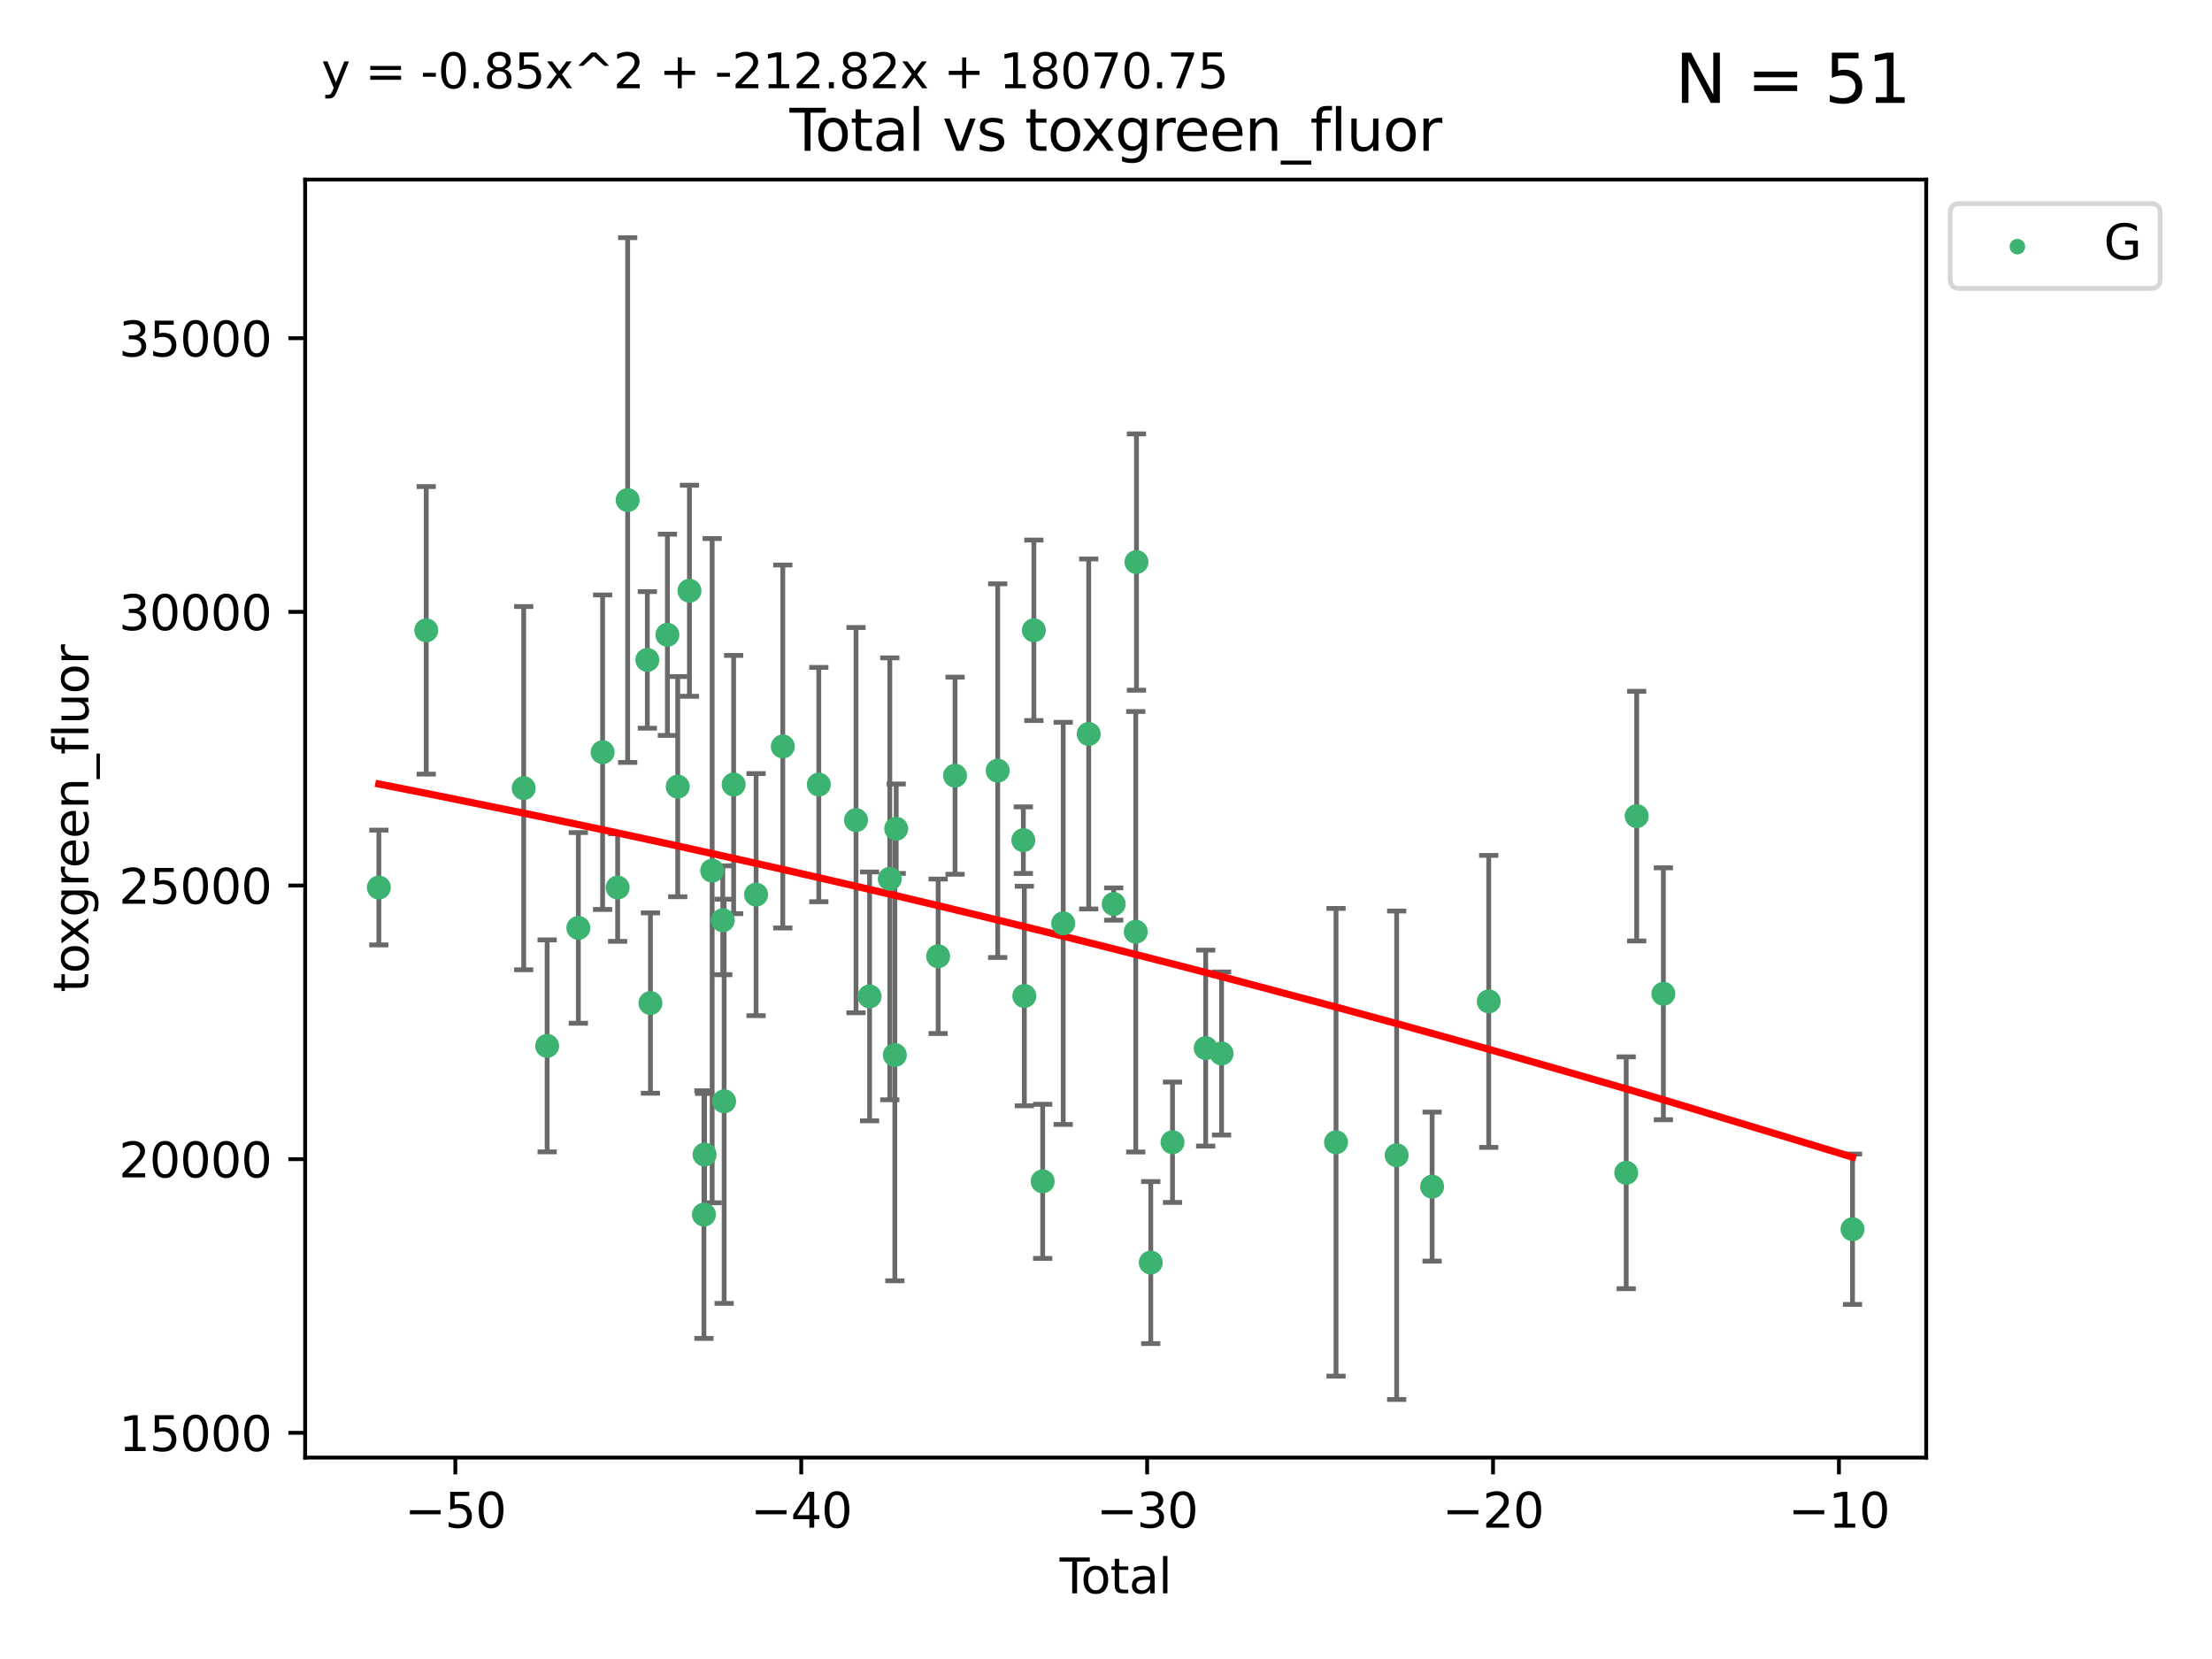 <?xml version="1.0" encoding="utf-8" standalone="no"?>
<!DOCTYPE svg PUBLIC "-//W3C//DTD SVG 1.1//EN"
  "http://www.w3.org/Graphics/SVG/1.1/DTD/svg11.dtd">
<svg xmlns:xlink="http://www.w3.org/1999/xlink" width="460.8pt" height="345.6pt" viewBox="0 0 460.8 345.6" xmlns="http://www.w3.org/2000/svg" version="1.1">
 <defs>
  <style type="text/css">*{stroke-linejoin: round; stroke-linecap: butt}</style>
 </defs>
 <g id="figure_1">
  <g id="patch_1">
   <path d="M 0 345.6 
L 460.8 345.6 
L 460.8 0 
L 0 0 
z
" style="fill: #ffffff"/>
  </g>
  <g id="axes_1">
   <g id="patch_2">
    <path d="M 63.571 303.64 
L 401.26 303.64 
L 401.26 37.411 
L 63.571 37.411 
z
" style="fill: #ffffff"/>
   </g>
   <g id="PathCollection_1">
    <defs>
     <path id="m0f38a785d7" d="M 0 1.118 
C 0.297 1.118 0.581 1 0.791 0.791 
C 1 0.581 1.118 0.297 1.118 0 
C 1.118 -0.297 1 -0.581 0.791 -0.791 
C 0.581 -1 0.297 -1.118 0 -1.118 
C -0.297 -1.118 -0.581 -1 -0.791 -0.791 
C -1 -0.581 -1.118 -0.297 -1.118 0 
C -1.118 0.297 -1 0.581 -0.791 0.791 
C -0.581 1 -0.297 1.118 0 1.118 
z
" style="stroke: #3cb371"/>
    </defs>
    <g clip-path="url(#p1f21dc865d)">
     <use xlink:href="#m0f38a785d7" x="78.921" y="184.891" style="fill: #3cb371; stroke: #3cb371"/>
     <use xlink:href="#m0f38a785d7" x="88.792" y="131.311" style="fill: #3cb371; stroke: #3cb371"/>
     <use xlink:href="#m0f38a785d7" x="109.096" y="164.185" style="fill: #3cb371; stroke: #3cb371"/>
     <use xlink:href="#m0f38a785d7" x="113.98" y="217.876" style="fill: #3cb371; stroke: #3cb371"/>
     <use xlink:href="#m0f38a785d7" x="120.479" y="193.302" style="fill: #3cb371; stroke: #3cb371"/>
     <use xlink:href="#m0f38a785d7" x="125.533" y="156.702" style="fill: #3cb371; stroke: #3cb371"/>
     <use xlink:href="#m0f38a785d7" x="128.664" y="184.893" style="fill: #3cb371; stroke: #3cb371"/>
     <use xlink:href="#m0f38a785d7" x="130.755" y="104.172" style="fill: #3cb371; stroke: #3cb371"/>
     <use xlink:href="#m0f38a785d7" x="134.852" y="137.469" style="fill: #3cb371; stroke: #3cb371"/>
     <use xlink:href="#m0f38a785d7" x="135.497" y="208.956" style="fill: #3cb371; stroke: #3cb371"/>
     <use xlink:href="#m0f38a785d7" x="139.033" y="132.24" style="fill: #3cb371; stroke: #3cb371"/>
     <use xlink:href="#m0f38a785d7" x="141.185" y="163.873" style="fill: #3cb371; stroke: #3cb371"/>
     <use xlink:href="#m0f38a785d7" x="143.623" y="123.063" style="fill: #3cb371; stroke: #3cb371"/>
     <use xlink:href="#m0f38a785d7" x="146.642" y="253.019" style="fill: #3cb371; stroke: #3cb371"/>
     <use xlink:href="#m0f38a785d7" x="146.775" y="240.522" style="fill: #3cb371; stroke: #3cb371"/>
     <use xlink:href="#m0f38a785d7" x="148.358" y="181.376" style="fill: #3cb371; stroke: #3cb371"/>
     <use xlink:href="#m0f38a785d7" x="150.568" y="191.705" style="fill: #3cb371; stroke: #3cb371"/>
     <use xlink:href="#m0f38a785d7" x="150.85" y="229.421" style="fill: #3cb371; stroke: #3cb371"/>
     <use xlink:href="#m0f38a785d7" x="152.831" y="163.43" style="fill: #3cb371; stroke: #3cb371"/>
     <use xlink:href="#m0f38a785d7" x="157.504" y="186.366" style="fill: #3cb371; stroke: #3cb371"/>
     <use xlink:href="#m0f38a785d7" x="163.072" y="155.508" style="fill: #3cb371; stroke: #3cb371"/>
     <use xlink:href="#m0f38a785d7" x="170.572" y="163.442" style="fill: #3cb371; stroke: #3cb371"/>
     <use xlink:href="#m0f38a785d7" x="178.327" y="170.85" style="fill: #3cb371; stroke: #3cb371"/>
     <use xlink:href="#m0f38a785d7" x="181.15" y="207.57" style="fill: #3cb371; stroke: #3cb371"/>
     <use xlink:href="#m0f38a785d7" x="185.362" y="183.07" style="fill: #3cb371; stroke: #3cb371"/>
     <use xlink:href="#m0f38a785d7" x="186.412" y="219.779" style="fill: #3cb371; stroke: #3cb371"/>
     <use xlink:href="#m0f38a785d7" x="186.695" y="172.638" style="fill: #3cb371; stroke: #3cb371"/>
     <use xlink:href="#m0f38a785d7" x="195.43" y="199.21" style="fill: #3cb371; stroke: #3cb371"/>
     <use xlink:href="#m0f38a785d7" x="198.955" y="161.592" style="fill: #3cb371; stroke: #3cb371"/>
     <use xlink:href="#m0f38a785d7" x="207.84" y="160.543" style="fill: #3cb371; stroke: #3cb371"/>
     <use xlink:href="#m0f38a785d7" x="213.179" y="175.023" style="fill: #3cb371; stroke: #3cb371"/>
     <use xlink:href="#m0f38a785d7" x="213.387" y="207.486" style="fill: #3cb371; stroke: #3cb371"/>
     <use xlink:href="#m0f38a785d7" x="215.374" y="131.299" style="fill: #3cb371; stroke: #3cb371"/>
     <use xlink:href="#m0f38a785d7" x="217.208" y="246.092" style="fill: #3cb371; stroke: #3cb371"/>
     <use xlink:href="#m0f38a785d7" x="221.485" y="192.354" style="fill: #3cb371; stroke: #3cb371"/>
     <use xlink:href="#m0f38a785d7" x="226.798" y="152.899" style="fill: #3cb371; stroke: #3cb371"/>
     <use xlink:href="#m0f38a785d7" x="232.007" y="188.327" style="fill: #3cb371; stroke: #3cb371"/>
     <use xlink:href="#m0f38a785d7" x="236.597" y="194.101" style="fill: #3cb371; stroke: #3cb371"/>
     <use xlink:href="#m0f38a785d7" x="236.748" y="117.085" style="fill: #3cb371; stroke: #3cb371"/>
     <use xlink:href="#m0f38a785d7" x="239.724" y="263.017" style="fill: #3cb371; stroke: #3cb371"/>
     <use xlink:href="#m0f38a785d7" x="244.258" y="237.951" style="fill: #3cb371; stroke: #3cb371"/>
     <use xlink:href="#m0f38a785d7" x="251.167" y="218.342" style="fill: #3cb371; stroke: #3cb371"/>
     <use xlink:href="#m0f38a785d7" x="254.476" y="219.463" style="fill: #3cb371; stroke: #3cb371"/>
     <use xlink:href="#m0f38a785d7" x="278.321" y="237.957" style="fill: #3cb371; stroke: #3cb371"/>
     <use xlink:href="#m0f38a785d7" x="290.95" y="240.658" style="fill: #3cb371; stroke: #3cb371"/>
     <use xlink:href="#m0f38a785d7" x="298.336" y="247.196" style="fill: #3cb371; stroke: #3cb371"/>
     <use xlink:href="#m0f38a785d7" x="310.132" y="208.607" style="fill: #3cb371; stroke: #3cb371"/>
     <use xlink:href="#m0f38a785d7" x="338.77" y="244.314" style="fill: #3cb371; stroke: #3cb371"/>
     <use xlink:href="#m0f38a785d7" x="340.952" y="170.014" style="fill: #3cb371; stroke: #3cb371"/>
     <use xlink:href="#m0f38a785d7" x="346.513" y="207.023" style="fill: #3cb371; stroke: #3cb371"/>
     <use xlink:href="#m0f38a785d7" x="385.911" y="256.066" style="fill: #3cb371; stroke: #3cb371"/>
    </g>
   </g>
   <g id="matplotlib.axis_1">
    <g id="xtick_1">
     <g id="line2d_1">
      <defs>
       <path id="mc668f656b8" d="M 0 0 
L 0 3.5 
" style="stroke: #000000; stroke-width: 0.8"/>
      </defs>
      <g>
       <use xlink:href="#mc668f656b8" x="94.856" y="303.64" style="stroke: #000000; stroke-width: 0.8"/>
      </g>
     </g>
     <g id="text_1">
      <!-- −50 -->
      <g transform="translate(84.304 318.238)scale(0.1 -0.1)">
       <defs>
        <path id="DejaVuSans-2212" d="M 678 2272 
L 4684 2272 
L 4684 1741 
L 678 1741 
L 678 2272 
z
" transform="scale(0.016)"/>
        <path id="DejaVuSans-35" d="M 691 4666 
L 3169 4666 
L 3169 4134 
L 1269 4134 
L 1269 2991 
Q 1406 3038 1543 3061 
Q 1681 3084 1819 3084 
Q 2600 3084 3056 2656 
Q 3513 2228 3513 1497 
Q 3513 744 3044 326 
Q 2575 -91 1722 -91 
Q 1428 -91 1123 -41 
Q 819 9 494 109 
L 494 744 
Q 775 591 1075 516 
Q 1375 441 1709 441 
Q 2250 441 2565 725 
Q 2881 1009 2881 1497 
Q 2881 1984 2565 2268 
Q 2250 2553 1709 2553 
Q 1456 2553 1204 2497 
Q 953 2441 691 2322 
L 691 4666 
z
" transform="scale(0.016)"/>
        <path id="DejaVuSans-30" d="M 2034 4250 
Q 1547 4250 1301 3770 
Q 1056 3291 1056 2328 
Q 1056 1369 1301 889 
Q 1547 409 2034 409 
Q 2525 409 2770 889 
Q 3016 1369 3016 2328 
Q 3016 3291 2770 3770 
Q 2525 4250 2034 4250 
z
M 2034 4750 
Q 2819 4750 3233 4129 
Q 3647 3509 3647 2328 
Q 3647 1150 3233 529 
Q 2819 -91 2034 -91 
Q 1250 -91 836 529 
Q 422 1150 422 2328 
Q 422 3509 836 4129 
Q 1250 4750 2034 4750 
z
" transform="scale(0.016)"/>
       </defs>
       <use xlink:href="#DejaVuSans-2212"/>
       <use xlink:href="#DejaVuSans-35" x="83.789"/>
       <use xlink:href="#DejaVuSans-30" x="147.412"/>
      </g>
     </g>
    </g>
    <g id="xtick_2">
     <g id="line2d_2">
      <g>
       <use xlink:href="#mc668f656b8" x="166.914" y="303.64" style="stroke: #000000; stroke-width: 0.8"/>
      </g>
     </g>
     <g id="text_2">
      <!-- −40 -->
      <g transform="translate(156.361 318.238)scale(0.1 -0.1)">
       <defs>
        <path id="DejaVuSans-34" d="M 2419 4116 
L 825 1625 
L 2419 1625 
L 2419 4116 
z
M 2253 4666 
L 3047 4666 
L 3047 1625 
L 3713 1625 
L 3713 1100 
L 3047 1100 
L 3047 0 
L 2419 0 
L 2419 1100 
L 313 1100 
L 313 1709 
L 2253 4666 
z
" transform="scale(0.016)"/>
       </defs>
       <use xlink:href="#DejaVuSans-2212"/>
       <use xlink:href="#DejaVuSans-34" x="83.789"/>
       <use xlink:href="#DejaVuSans-30" x="147.412"/>
      </g>
     </g>
    </g>
    <g id="xtick_3">
     <g id="line2d_3">
      <g>
       <use xlink:href="#mc668f656b8" x="238.971" y="303.64" style="stroke: #000000; stroke-width: 0.8"/>
      </g>
     </g>
     <g id="text_3">
      <!-- −30 -->
      <g transform="translate(228.419 318.238)scale(0.1 -0.1)">
       <defs>
        <path id="DejaVuSans-33" d="M 2597 2516 
Q 3050 2419 3304 2112 
Q 3559 1806 3559 1356 
Q 3559 666 3084 287 
Q 2609 -91 1734 -91 
Q 1441 -91 1130 -33 
Q 819 25 488 141 
L 488 750 
Q 750 597 1062 519 
Q 1375 441 1716 441 
Q 2309 441 2620 675 
Q 2931 909 2931 1356 
Q 2931 1769 2642 2001 
Q 2353 2234 1838 2234 
L 1294 2234 
L 1294 2753 
L 1863 2753 
Q 2328 2753 2575 2939 
Q 2822 3125 2822 3475 
Q 2822 3834 2567 4026 
Q 2313 4219 1838 4219 
Q 1578 4219 1281 4162 
Q 984 4106 628 3988 
L 628 4550 
Q 988 4650 1302 4700 
Q 1616 4750 1894 4750 
Q 2613 4750 3031 4423 
Q 3450 4097 3450 3541 
Q 3450 3153 3228 2886 
Q 3006 2619 2597 2516 
z
" transform="scale(0.016)"/>
       </defs>
       <use xlink:href="#DejaVuSans-2212"/>
       <use xlink:href="#DejaVuSans-33" x="83.789"/>
       <use xlink:href="#DejaVuSans-30" x="147.412"/>
      </g>
     </g>
    </g>
    <g id="xtick_4">
     <g id="line2d_4">
      <g>
       <use xlink:href="#mc668f656b8" x="311.029" y="303.64" style="stroke: #000000; stroke-width: 0.8"/>
      </g>
     </g>
     <g id="text_4">
      <!-- −20 -->
      <g transform="translate(300.476 318.238)scale(0.1 -0.1)">
       <defs>
        <path id="DejaVuSans-32" d="M 1228 531 
L 3431 531 
L 3431 0 
L 469 0 
L 469 531 
Q 828 903 1448 1529 
Q 2069 2156 2228 2338 
Q 2531 2678 2651 2914 
Q 2772 3150 2772 3378 
Q 2772 3750 2511 3984 
Q 2250 4219 1831 4219 
Q 1534 4219 1204 4116 
Q 875 4013 500 3803 
L 500 4441 
Q 881 4594 1212 4672 
Q 1544 4750 1819 4750 
Q 2544 4750 2975 4387 
Q 3406 4025 3406 3419 
Q 3406 3131 3298 2873 
Q 3191 2616 2906 2266 
Q 2828 2175 2409 1742 
Q 1991 1309 1228 531 
z
" transform="scale(0.016)"/>
       </defs>
       <use xlink:href="#DejaVuSans-2212"/>
       <use xlink:href="#DejaVuSans-32" x="83.789"/>
       <use xlink:href="#DejaVuSans-30" x="147.412"/>
      </g>
     </g>
    </g>
    <g id="xtick_5">
     <g id="line2d_5">
      <g>
       <use xlink:href="#mc668f656b8" x="383.086" y="303.64" style="stroke: #000000; stroke-width: 0.8"/>
      </g>
     </g>
     <g id="text_5">
      <!-- −10 -->
      <g transform="translate(372.534 318.238)scale(0.1 -0.1)">
       <defs>
        <path id="DejaVuSans-31" d="M 794 531 
L 1825 531 
L 1825 4091 
L 703 3866 
L 703 4441 
L 1819 4666 
L 2450 4666 
L 2450 531 
L 3481 531 
L 3481 0 
L 794 0 
L 794 531 
z
" transform="scale(0.016)"/>
       </defs>
       <use xlink:href="#DejaVuSans-2212"/>
       <use xlink:href="#DejaVuSans-31" x="83.789"/>
       <use xlink:href="#DejaVuSans-30" x="147.412"/>
      </g>
     </g>
    </g>
    <g id="text_6">
     <!-- Total -->
     <g transform="translate(220.739 331.917)scale(0.1 -0.1)">
      <defs>
       <path id="DejaVuSans-54" d="M -19 4666 
L 3928 4666 
L 3928 4134 
L 2272 4134 
L 2272 0 
L 1638 0 
L 1638 4134 
L -19 4134 
L -19 4666 
z
" transform="scale(0.016)"/>
       <path id="DejaVuSans-6f" d="M 1959 3097 
Q 1497 3097 1228 2736 
Q 959 2375 959 1747 
Q 959 1119 1226 758 
Q 1494 397 1959 397 
Q 2419 397 2687 759 
Q 2956 1122 2956 1747 
Q 2956 2369 2687 2733 
Q 2419 3097 1959 3097 
z
M 1959 3584 
Q 2709 3584 3137 3096 
Q 3566 2609 3566 1747 
Q 3566 888 3137 398 
Q 2709 -91 1959 -91 
Q 1206 -91 779 398 
Q 353 888 353 1747 
Q 353 2609 779 3096 
Q 1206 3584 1959 3584 
z
" transform="scale(0.016)"/>
       <path id="DejaVuSans-74" d="M 1172 4494 
L 1172 3500 
L 2356 3500 
L 2356 3053 
L 1172 3053 
L 1172 1153 
Q 1172 725 1289 603 
Q 1406 481 1766 481 
L 2356 481 
L 2356 0 
L 1766 0 
Q 1100 0 847 248 
Q 594 497 594 1153 
L 594 3053 
L 172 3053 
L 172 3500 
L 594 3500 
L 594 4494 
L 1172 4494 
z
" transform="scale(0.016)"/>
       <path id="DejaVuSans-61" d="M 2194 1759 
Q 1497 1759 1228 1600 
Q 959 1441 959 1056 
Q 959 750 1161 570 
Q 1363 391 1709 391 
Q 2188 391 2477 730 
Q 2766 1069 2766 1631 
L 2766 1759 
L 2194 1759 
z
M 3341 1997 
L 3341 0 
L 2766 0 
L 2766 531 
Q 2569 213 2275 61 
Q 1981 -91 1556 -91 
Q 1019 -91 701 211 
Q 384 513 384 1019 
Q 384 1609 779 1909 
Q 1175 2209 1959 2209 
L 2766 2209 
L 2766 2266 
Q 2766 2663 2505 2880 
Q 2244 3097 1772 3097 
Q 1472 3097 1187 3025 
Q 903 2953 641 2809 
L 641 3341 
Q 956 3463 1253 3523 
Q 1550 3584 1831 3584 
Q 2591 3584 2966 3190 
Q 3341 2797 3341 1997 
z
" transform="scale(0.016)"/>
       <path id="DejaVuSans-6c" d="M 603 4863 
L 1178 4863 
L 1178 0 
L 603 0 
L 603 4863 
z
" transform="scale(0.016)"/>
      </defs>
      <use xlink:href="#DejaVuSans-54"/>
      <use xlink:href="#DejaVuSans-6f" x="44.084"/>
      <use xlink:href="#DejaVuSans-74" x="105.266"/>
      <use xlink:href="#DejaVuSans-61" x="144.475"/>
      <use xlink:href="#DejaVuSans-6c" x="205.754"/>
     </g>
    </g>
   </g>
   <g id="matplotlib.axis_2">
    <g id="ytick_1">
     <g id="line2d_6">
      <defs>
       <path id="m7b01fc4211" d="M 0 0 
L -3.5 0 
" style="stroke: #000000; stroke-width: 0.8"/>
      </defs>
      <g>
       <use xlink:href="#m7b01fc4211" x="63.571" y="298.481" style="stroke: #000000; stroke-width: 0.8"/>
      </g>
     </g>
     <g id="text_7">
      <!-- 15000 -->
      <g transform="translate(24.759 302.28)scale(0.1 -0.1)">
       <use xlink:href="#DejaVuSans-31"/>
       <use xlink:href="#DejaVuSans-35" x="63.623"/>
       <use xlink:href="#DejaVuSans-30" x="127.246"/>
       <use xlink:href="#DejaVuSans-30" x="190.869"/>
       <use xlink:href="#DejaVuSans-30" x="254.492"/>
      </g>
     </g>
    </g>
    <g id="ytick_2">
     <g id="line2d_7">
      <g>
       <use xlink:href="#m7b01fc4211" x="63.571" y="241.475" style="stroke: #000000; stroke-width: 0.8"/>
      </g>
     </g>
     <g id="text_8">
      <!-- 20000 -->
      <g transform="translate(24.759 245.274)scale(0.1 -0.1)">
       <use xlink:href="#DejaVuSans-32"/>
       <use xlink:href="#DejaVuSans-30" x="63.623"/>
       <use xlink:href="#DejaVuSans-30" x="127.246"/>
       <use xlink:href="#DejaVuSans-30" x="190.869"/>
       <use xlink:href="#DejaVuSans-30" x="254.492"/>
      </g>
     </g>
    </g>
    <g id="ytick_3">
     <g id="line2d_8">
      <g>
       <use xlink:href="#m7b01fc4211" x="63.571" y="184.469" style="stroke: #000000; stroke-width: 0.8"/>
      </g>
     </g>
     <g id="text_9">
      <!-- 25000 -->
      <g transform="translate(24.759 188.268)scale(0.1 -0.1)">
       <use xlink:href="#DejaVuSans-32"/>
       <use xlink:href="#DejaVuSans-35" x="63.623"/>
       <use xlink:href="#DejaVuSans-30" x="127.246"/>
       <use xlink:href="#DejaVuSans-30" x="190.869"/>
       <use xlink:href="#DejaVuSans-30" x="254.492"/>
      </g>
     </g>
    </g>
    <g id="ytick_4">
     <g id="line2d_9">
      <g>
       <use xlink:href="#m7b01fc4211" x="63.571" y="127.463" style="stroke: #000000; stroke-width: 0.8"/>
      </g>
     </g>
     <g id="text_10">
      <!-- 30000 -->
      <g transform="translate(24.759 131.263)scale(0.1 -0.1)">
       <use xlink:href="#DejaVuSans-33"/>
       <use xlink:href="#DejaVuSans-30" x="63.623"/>
       <use xlink:href="#DejaVuSans-30" x="127.246"/>
       <use xlink:href="#DejaVuSans-30" x="190.869"/>
       <use xlink:href="#DejaVuSans-30" x="254.492"/>
      </g>
     </g>
    </g>
    <g id="ytick_5">
     <g id="line2d_10">
      <g>
       <use xlink:href="#m7b01fc4211" x="63.571" y="70.458" style="stroke: #000000; stroke-width: 0.8"/>
      </g>
     </g>
     <g id="text_11">
      <!-- 35000 -->
      <g transform="translate(24.759 74.257)scale(0.1 -0.1)">
       <use xlink:href="#DejaVuSans-33"/>
       <use xlink:href="#DejaVuSans-35" x="63.623"/>
       <use xlink:href="#DejaVuSans-30" x="127.246"/>
       <use xlink:href="#DejaVuSans-30" x="190.869"/>
       <use xlink:href="#DejaVuSans-30" x="254.492"/>
      </g>
     </g>
    </g>
    <g id="text_12">
     <!-- toxgreen_fluor -->
     <g transform="translate(18.401 206.72)rotate(-90)scale(0.1 -0.1)">
      <defs>
       <path id="DejaVuSans-78" d="M 3513 3500 
L 2247 1797 
L 3578 0 
L 2900 0 
L 1881 1375 
L 863 0 
L 184 0 
L 1544 1831 
L 300 3500 
L 978 3500 
L 1906 2253 
L 2834 3500 
L 3513 3500 
z
" transform="scale(0.016)"/>
       <path id="DejaVuSans-67" d="M 2906 1791 
Q 2906 2416 2648 2759 
Q 2391 3103 1925 3103 
Q 1463 3103 1205 2759 
Q 947 2416 947 1791 
Q 947 1169 1205 825 
Q 1463 481 1925 481 
Q 2391 481 2648 825 
Q 2906 1169 2906 1791 
z
M 3481 434 
Q 3481 -459 3084 -895 
Q 2688 -1331 1869 -1331 
Q 1566 -1331 1297 -1286 
Q 1028 -1241 775 -1147 
L 775 -588 
Q 1028 -725 1275 -790 
Q 1522 -856 1778 -856 
Q 2344 -856 2625 -561 
Q 2906 -266 2906 331 
L 2906 616 
Q 2728 306 2450 153 
Q 2172 0 1784 0 
Q 1141 0 747 490 
Q 353 981 353 1791 
Q 353 2603 747 3093 
Q 1141 3584 1784 3584 
Q 2172 3584 2450 3431 
Q 2728 3278 2906 2969 
L 2906 3500 
L 3481 3500 
L 3481 434 
z
" transform="scale(0.016)"/>
       <path id="DejaVuSans-72" d="M 2631 2963 
Q 2534 3019 2420 3045 
Q 2306 3072 2169 3072 
Q 1681 3072 1420 2755 
Q 1159 2438 1159 1844 
L 1159 0 
L 581 0 
L 581 3500 
L 1159 3500 
L 1159 2956 
Q 1341 3275 1631 3429 
Q 1922 3584 2338 3584 
Q 2397 3584 2469 3576 
Q 2541 3569 2628 3553 
L 2631 2963 
z
" transform="scale(0.016)"/>
       <path id="DejaVuSans-65" d="M 3597 1894 
L 3597 1613 
L 953 1613 
Q 991 1019 1311 708 
Q 1631 397 2203 397 
Q 2534 397 2845 478 
Q 3156 559 3463 722 
L 3463 178 
Q 3153 47 2828 -22 
Q 2503 -91 2169 -91 
Q 1331 -91 842 396 
Q 353 884 353 1716 
Q 353 2575 817 3079 
Q 1281 3584 2069 3584 
Q 2775 3584 3186 3129 
Q 3597 2675 3597 1894 
z
M 3022 2063 
Q 3016 2534 2758 2815 
Q 2500 3097 2075 3097 
Q 1594 3097 1305 2825 
Q 1016 2553 972 2059 
L 3022 2063 
z
" transform="scale(0.016)"/>
       <path id="DejaVuSans-6e" d="M 3513 2113 
L 3513 0 
L 2938 0 
L 2938 2094 
Q 2938 2591 2744 2837 
Q 2550 3084 2163 3084 
Q 1697 3084 1428 2787 
Q 1159 2491 1159 1978 
L 1159 0 
L 581 0 
L 581 3500 
L 1159 3500 
L 1159 2956 
Q 1366 3272 1645 3428 
Q 1925 3584 2291 3584 
Q 2894 3584 3203 3211 
Q 3513 2838 3513 2113 
z
" transform="scale(0.016)"/>
       <path id="DejaVuSans-5f" d="M 3263 -1063 
L 3263 -1509 
L -63 -1509 
L -63 -1063 
L 3263 -1063 
z
" transform="scale(0.016)"/>
       <path id="DejaVuSans-66" d="M 2375 4863 
L 2375 4384 
L 1825 4384 
Q 1516 4384 1395 4259 
Q 1275 4134 1275 3809 
L 1275 3500 
L 2222 3500 
L 2222 3053 
L 1275 3053 
L 1275 0 
L 697 0 
L 697 3053 
L 147 3053 
L 147 3500 
L 697 3500 
L 697 3744 
Q 697 4328 969 4595 
Q 1241 4863 1831 4863 
L 2375 4863 
z
" transform="scale(0.016)"/>
       <path id="DejaVuSans-75" d="M 544 1381 
L 544 3500 
L 1119 3500 
L 1119 1403 
Q 1119 906 1312 657 
Q 1506 409 1894 409 
Q 2359 409 2629 706 
Q 2900 1003 2900 1516 
L 2900 3500 
L 3475 3500 
L 3475 0 
L 2900 0 
L 2900 538 
Q 2691 219 2414 64 
Q 2138 -91 1772 -91 
Q 1169 -91 856 284 
Q 544 659 544 1381 
z
M 1991 3584 
L 1991 3584 
z
" transform="scale(0.016)"/>
      </defs>
      <use xlink:href="#DejaVuSans-74"/>
      <use xlink:href="#DejaVuSans-6f" x="39.209"/>
      <use xlink:href="#DejaVuSans-78" x="97.266"/>
      <use xlink:href="#DejaVuSans-67" x="156.445"/>
      <use xlink:href="#DejaVuSans-72" x="219.922"/>
      <use xlink:href="#DejaVuSans-65" x="258.785"/>
      <use xlink:href="#DejaVuSans-65" x="320.309"/>
      <use xlink:href="#DejaVuSans-6e" x="381.832"/>
      <use xlink:href="#DejaVuSans-5f" x="445.211"/>
      <use xlink:href="#DejaVuSans-66" x="495.211"/>
      <use xlink:href="#DejaVuSans-6c" x="530.416"/>
      <use xlink:href="#DejaVuSans-75" x="558.199"/>
      <use xlink:href="#DejaVuSans-6f" x="621.578"/>
      <use xlink:href="#DejaVuSans-72" x="682.76"/>
     </g>
    </g>
   </g>
   <g id="LineCollection_1">
    <path d="M 78.921 196.843 
L 78.921 172.938 
" clip-path="url(#p1f21dc865d)" style="fill: none; stroke: #696969"/>
    <path d="M 88.792 161.264 
L 88.792 101.358 
" clip-path="url(#p1f21dc865d)" style="fill: none; stroke: #696969"/>
    <path d="M 109.096 202.018 
L 109.096 126.353 
" clip-path="url(#p1f21dc865d)" style="fill: none; stroke: #696969"/>
    <path d="M 113.98 239.955 
L 113.98 195.797 
" clip-path="url(#p1f21dc865d)" style="fill: none; stroke: #696969"/>
    <path d="M 120.479 213.16 
L 120.479 173.443 
" clip-path="url(#p1f21dc865d)" style="fill: none; stroke: #696969"/>
    <path d="M 125.533 189.458 
L 125.533 123.946 
" clip-path="url(#p1f21dc865d)" style="fill: none; stroke: #696969"/>
    <path d="M 128.664 196.101 
L 128.664 173.685 
" clip-path="url(#p1f21dc865d)" style="fill: none; stroke: #696969"/>
    <path d="M 130.755 158.831 
L 130.755 49.513 
" clip-path="url(#p1f21dc865d)" style="fill: none; stroke: #696969"/>
    <path d="M 134.852 151.699 
L 134.852 123.239 
" clip-path="url(#p1f21dc865d)" style="fill: none; stroke: #696969"/>
    <path d="M 135.497 227.743 
L 135.497 190.169 
" clip-path="url(#p1f21dc865d)" style="fill: none; stroke: #696969"/>
    <path d="M 139.033 153.198 
L 139.033 111.281 
" clip-path="url(#p1f21dc865d)" style="fill: none; stroke: #696969"/>
    <path d="M 141.185 186.805 
L 141.185 140.941 
" clip-path="url(#p1f21dc865d)" style="fill: none; stroke: #696969"/>
    <path d="M 143.623 145.046 
L 143.623 101.081 
" clip-path="url(#p1f21dc865d)" style="fill: none; stroke: #696969"/>
    <path d="M 146.642 278.815 
L 146.642 227.224 
" clip-path="url(#p1f21dc865d)" style="fill: none; stroke: #696969"/>
    <path d="M 146.775 253.262 
L 146.775 227.782 
" clip-path="url(#p1f21dc865d)" style="fill: none; stroke: #696969"/>
    <path d="M 148.358 250.563 
L 148.358 112.19 
" clip-path="url(#p1f21dc865d)" style="fill: none; stroke: #696969"/>
    <path d="M 150.568 203.047 
L 150.568 180.363 
" clip-path="url(#p1f21dc865d)" style="fill: none; stroke: #696969"/>
    <path d="M 150.85 271.525 
L 150.85 187.317 
" clip-path="url(#p1f21dc865d)" style="fill: none; stroke: #696969"/>
    <path d="M 152.831 190.329 
L 152.831 136.532 
" clip-path="url(#p1f21dc865d)" style="fill: none; stroke: #696969"/>
    <path d="M 157.504 211.58 
L 157.504 161.153 
" clip-path="url(#p1f21dc865d)" style="fill: none; stroke: #696969"/>
    <path d="M 163.072 193.315 
L 163.072 117.701 
" clip-path="url(#p1f21dc865d)" style="fill: none; stroke: #696969"/>
    <path d="M 170.572 187.848 
L 170.572 139.036 
" clip-path="url(#p1f21dc865d)" style="fill: none; stroke: #696969"/>
    <path d="M 178.327 210.979 
L 178.327 130.72 
" clip-path="url(#p1f21dc865d)" style="fill: none; stroke: #696969"/>
    <path d="M 181.15 233.489 
L 181.15 181.651 
" clip-path="url(#p1f21dc865d)" style="fill: none; stroke: #696969"/>
    <path d="M 185.362 229.1 
L 185.362 137.04 
" clip-path="url(#p1f21dc865d)" style="fill: none; stroke: #696969"/>
    <path d="M 186.412 266.813 
L 186.412 172.745 
" clip-path="url(#p1f21dc865d)" style="fill: none; stroke: #696969"/>
    <path d="M 186.695 181.958 
L 186.695 163.318 
" clip-path="url(#p1f21dc865d)" style="fill: none; stroke: #696969"/>
    <path d="M 195.43 215.298 
L 195.43 183.121 
" clip-path="url(#p1f21dc865d)" style="fill: none; stroke: #696969"/>
    <path d="M 198.955 182.124 
L 198.955 141.059 
" clip-path="url(#p1f21dc865d)" style="fill: none; stroke: #696969"/>
    <path d="M 207.84 199.464 
L 207.84 121.623 
" clip-path="url(#p1f21dc865d)" style="fill: none; stroke: #696969"/>
    <path d="M 213.179 181.96 
L 213.179 168.086 
" clip-path="url(#p1f21dc865d)" style="fill: none; stroke: #696969"/>
    <path d="M 213.387 230.354 
L 213.387 184.618 
" clip-path="url(#p1f21dc865d)" style="fill: none; stroke: #696969"/>
    <path d="M 215.374 150.098 
L 215.374 112.499 
" clip-path="url(#p1f21dc865d)" style="fill: none; stroke: #696969"/>
    <path d="M 217.208 262.142 
L 217.208 230.042 
" clip-path="url(#p1f21dc865d)" style="fill: none; stroke: #696969"/>
    <path d="M 221.485 234.237 
L 221.485 150.471 
" clip-path="url(#p1f21dc865d)" style="fill: none; stroke: #696969"/>
    <path d="M 226.798 189.35 
L 226.798 116.448 
" clip-path="url(#p1f21dc865d)" style="fill: none; stroke: #696969"/>
    <path d="M 232.007 191.686 
L 232.007 184.968 
" clip-path="url(#p1f21dc865d)" style="fill: none; stroke: #696969"/>
    <path d="M 236.597 239.977 
L 236.597 148.224 
" clip-path="url(#p1f21dc865d)" style="fill: none; stroke: #696969"/>
    <path d="M 236.748 143.781 
L 236.748 90.389 
" clip-path="url(#p1f21dc865d)" style="fill: none; stroke: #696969"/>
    <path d="M 239.724 279.891 
L 239.724 246.142 
" clip-path="url(#p1f21dc865d)" style="fill: none; stroke: #696969"/>
    <path d="M 244.258 250.49 
L 244.258 225.412 
" clip-path="url(#p1f21dc865d)" style="fill: none; stroke: #696969"/>
    <path d="M 251.167 238.752 
L 251.167 197.932 
" clip-path="url(#p1f21dc865d)" style="fill: none; stroke: #696969"/>
    <path d="M 254.476 236.447 
L 254.476 202.478 
" clip-path="url(#p1f21dc865d)" style="fill: none; stroke: #696969"/>
    <path d="M 278.321 286.673 
L 278.321 189.242 
" clip-path="url(#p1f21dc865d)" style="fill: none; stroke: #696969"/>
    <path d="M 290.95 291.539 
L 290.95 189.778 
" clip-path="url(#p1f21dc865d)" style="fill: none; stroke: #696969"/>
    <path d="M 298.336 262.719 
L 298.336 231.673 
" clip-path="url(#p1f21dc865d)" style="fill: none; stroke: #696969"/>
    <path d="M 310.132 239.021 
L 310.132 178.192 
" clip-path="url(#p1f21dc865d)" style="fill: none; stroke: #696969"/>
    <path d="M 338.77 268.463 
L 338.77 220.165 
" clip-path="url(#p1f21dc865d)" style="fill: none; stroke: #696969"/>
    <path d="M 340.952 196.017 
L 340.952 144.011 
" clip-path="url(#p1f21dc865d)" style="fill: none; stroke: #696969"/>
    <path d="M 346.513 233.263 
L 346.513 180.782 
" clip-path="url(#p1f21dc865d)" style="fill: none; stroke: #696969"/>
    <path d="M 385.911 271.727 
L 385.911 240.405 
" clip-path="url(#p1f21dc865d)" style="fill: none; stroke: #696969"/>
   </g>
   <g id="line2d_11">
    <defs>
     <path id="me87d8f5f58" d="M 2 0 
L -2 -0 
" style="stroke: #696969"/>
    </defs>
    <g clip-path="url(#p1f21dc865d)">
     <use xlink:href="#me87d8f5f58" x="78.921" y="196.843" style="fill: #696969; stroke: #696969"/>
     <use xlink:href="#me87d8f5f58" x="88.792" y="161.264" style="fill: #696969; stroke: #696969"/>
     <use xlink:href="#me87d8f5f58" x="109.096" y="202.018" style="fill: #696969; stroke: #696969"/>
     <use xlink:href="#me87d8f5f58" x="113.98" y="239.955" style="fill: #696969; stroke: #696969"/>
     <use xlink:href="#me87d8f5f58" x="120.479" y="213.16" style="fill: #696969; stroke: #696969"/>
     <use xlink:href="#me87d8f5f58" x="125.533" y="189.458" style="fill: #696969; stroke: #696969"/>
     <use xlink:href="#me87d8f5f58" x="128.664" y="196.101" style="fill: #696969; stroke: #696969"/>
     <use xlink:href="#me87d8f5f58" x="130.755" y="158.831" style="fill: #696969; stroke: #696969"/>
     <use xlink:href="#me87d8f5f58" x="134.852" y="151.699" style="fill: #696969; stroke: #696969"/>
     <use xlink:href="#me87d8f5f58" x="135.497" y="227.743" style="fill: #696969; stroke: #696969"/>
     <use xlink:href="#me87d8f5f58" x="139.033" y="153.198" style="fill: #696969; stroke: #696969"/>
     <use xlink:href="#me87d8f5f58" x="141.185" y="186.805" style="fill: #696969; stroke: #696969"/>
     <use xlink:href="#me87d8f5f58" x="143.623" y="145.046" style="fill: #696969; stroke: #696969"/>
     <use xlink:href="#me87d8f5f58" x="146.642" y="278.815" style="fill: #696969; stroke: #696969"/>
     <use xlink:href="#me87d8f5f58" x="146.775" y="253.262" style="fill: #696969; stroke: #696969"/>
     <use xlink:href="#me87d8f5f58" x="148.358" y="250.563" style="fill: #696969; stroke: #696969"/>
     <use xlink:href="#me87d8f5f58" x="150.568" y="203.047" style="fill: #696969; stroke: #696969"/>
     <use xlink:href="#me87d8f5f58" x="150.85" y="271.525" style="fill: #696969; stroke: #696969"/>
     <use xlink:href="#me87d8f5f58" x="152.831" y="190.329" style="fill: #696969; stroke: #696969"/>
     <use xlink:href="#me87d8f5f58" x="157.504" y="211.58" style="fill: #696969; stroke: #696969"/>
     <use xlink:href="#me87d8f5f58" x="163.072" y="193.315" style="fill: #696969; stroke: #696969"/>
     <use xlink:href="#me87d8f5f58" x="170.572" y="187.848" style="fill: #696969; stroke: #696969"/>
     <use xlink:href="#me87d8f5f58" x="178.327" y="210.979" style="fill: #696969; stroke: #696969"/>
     <use xlink:href="#me87d8f5f58" x="181.15" y="233.489" style="fill: #696969; stroke: #696969"/>
     <use xlink:href="#me87d8f5f58" x="185.362" y="229.1" style="fill: #696969; stroke: #696969"/>
     <use xlink:href="#me87d8f5f58" x="186.412" y="266.813" style="fill: #696969; stroke: #696969"/>
     <use xlink:href="#me87d8f5f58" x="186.695" y="181.958" style="fill: #696969; stroke: #696969"/>
     <use xlink:href="#me87d8f5f58" x="195.43" y="215.298" style="fill: #696969; stroke: #696969"/>
     <use xlink:href="#me87d8f5f58" x="198.955" y="182.124" style="fill: #696969; stroke: #696969"/>
     <use xlink:href="#me87d8f5f58" x="207.84" y="199.464" style="fill: #696969; stroke: #696969"/>
     <use xlink:href="#me87d8f5f58" x="213.179" y="181.96" style="fill: #696969; stroke: #696969"/>
     <use xlink:href="#me87d8f5f58" x="213.387" y="230.354" style="fill: #696969; stroke: #696969"/>
     <use xlink:href="#me87d8f5f58" x="215.374" y="150.098" style="fill: #696969; stroke: #696969"/>
     <use xlink:href="#me87d8f5f58" x="217.208" y="262.142" style="fill: #696969; stroke: #696969"/>
     <use xlink:href="#me87d8f5f58" x="221.485" y="234.237" style="fill: #696969; stroke: #696969"/>
     <use xlink:href="#me87d8f5f58" x="226.798" y="189.35" style="fill: #696969; stroke: #696969"/>
     <use xlink:href="#me87d8f5f58" x="232.007" y="191.686" style="fill: #696969; stroke: #696969"/>
     <use xlink:href="#me87d8f5f58" x="236.597" y="239.977" style="fill: #696969; stroke: #696969"/>
     <use xlink:href="#me87d8f5f58" x="236.748" y="143.781" style="fill: #696969; stroke: #696969"/>
     <use xlink:href="#me87d8f5f58" x="239.724" y="279.891" style="fill: #696969; stroke: #696969"/>
     <use xlink:href="#me87d8f5f58" x="244.258" y="250.49" style="fill: #696969; stroke: #696969"/>
     <use xlink:href="#me87d8f5f58" x="251.167" y="238.752" style="fill: #696969; stroke: #696969"/>
     <use xlink:href="#me87d8f5f58" x="254.476" y="236.447" style="fill: #696969; stroke: #696969"/>
     <use xlink:href="#me87d8f5f58" x="278.321" y="286.673" style="fill: #696969; stroke: #696969"/>
     <use xlink:href="#me87d8f5f58" x="290.95" y="291.539" style="fill: #696969; stroke: #696969"/>
     <use xlink:href="#me87d8f5f58" x="298.336" y="262.719" style="fill: #696969; stroke: #696969"/>
     <use xlink:href="#me87d8f5f58" x="310.132" y="239.021" style="fill: #696969; stroke: #696969"/>
     <use xlink:href="#me87d8f5f58" x="338.77" y="268.463" style="fill: #696969; stroke: #696969"/>
     <use xlink:href="#me87d8f5f58" x="340.952" y="196.017" style="fill: #696969; stroke: #696969"/>
     <use xlink:href="#me87d8f5f58" x="346.513" y="233.263" style="fill: #696969; stroke: #696969"/>
     <use xlink:href="#me87d8f5f58" x="385.911" y="271.727" style="fill: #696969; stroke: #696969"/>
    </g>
   </g>
   <g id="line2d_12">
    <g clip-path="url(#p1f21dc865d)">
     <use xlink:href="#me87d8f5f58" x="78.921" y="172.938" style="fill: #696969; stroke: #696969"/>
     <use xlink:href="#me87d8f5f58" x="88.792" y="101.358" style="fill: #696969; stroke: #696969"/>
     <use xlink:href="#me87d8f5f58" x="109.096" y="126.353" style="fill: #696969; stroke: #696969"/>
     <use xlink:href="#me87d8f5f58" x="113.98" y="195.797" style="fill: #696969; stroke: #696969"/>
     <use xlink:href="#me87d8f5f58" x="120.479" y="173.443" style="fill: #696969; stroke: #696969"/>
     <use xlink:href="#me87d8f5f58" x="125.533" y="123.946" style="fill: #696969; stroke: #696969"/>
     <use xlink:href="#me87d8f5f58" x="128.664" y="173.685" style="fill: #696969; stroke: #696969"/>
     <use xlink:href="#me87d8f5f58" x="130.755" y="49.513" style="fill: #696969; stroke: #696969"/>
     <use xlink:href="#me87d8f5f58" x="134.852" y="123.239" style="fill: #696969; stroke: #696969"/>
     <use xlink:href="#me87d8f5f58" x="135.497" y="190.169" style="fill: #696969; stroke: #696969"/>
     <use xlink:href="#me87d8f5f58" x="139.033" y="111.281" style="fill: #696969; stroke: #696969"/>
     <use xlink:href="#me87d8f5f58" x="141.185" y="140.941" style="fill: #696969; stroke: #696969"/>
     <use xlink:href="#me87d8f5f58" x="143.623" y="101.081" style="fill: #696969; stroke: #696969"/>
     <use xlink:href="#me87d8f5f58" x="146.642" y="227.224" style="fill: #696969; stroke: #696969"/>
     <use xlink:href="#me87d8f5f58" x="146.775" y="227.782" style="fill: #696969; stroke: #696969"/>
     <use xlink:href="#me87d8f5f58" x="148.358" y="112.19" style="fill: #696969; stroke: #696969"/>
     <use xlink:href="#me87d8f5f58" x="150.568" y="180.363" style="fill: #696969; stroke: #696969"/>
     <use xlink:href="#me87d8f5f58" x="150.85" y="187.317" style="fill: #696969; stroke: #696969"/>
     <use xlink:href="#me87d8f5f58" x="152.831" y="136.532" style="fill: #696969; stroke: #696969"/>
     <use xlink:href="#me87d8f5f58" x="157.504" y="161.153" style="fill: #696969; stroke: #696969"/>
     <use xlink:href="#me87d8f5f58" x="163.072" y="117.701" style="fill: #696969; stroke: #696969"/>
     <use xlink:href="#me87d8f5f58" x="170.572" y="139.036" style="fill: #696969; stroke: #696969"/>
     <use xlink:href="#me87d8f5f58" x="178.327" y="130.72" style="fill: #696969; stroke: #696969"/>
     <use xlink:href="#me87d8f5f58" x="181.15" y="181.651" style="fill: #696969; stroke: #696969"/>
     <use xlink:href="#me87d8f5f58" x="185.362" y="137.04" style="fill: #696969; stroke: #696969"/>
     <use xlink:href="#me87d8f5f58" x="186.412" y="172.745" style="fill: #696969; stroke: #696969"/>
     <use xlink:href="#me87d8f5f58" x="186.695" y="163.318" style="fill: #696969; stroke: #696969"/>
     <use xlink:href="#me87d8f5f58" x="195.43" y="183.121" style="fill: #696969; stroke: #696969"/>
     <use xlink:href="#me87d8f5f58" x="198.955" y="141.059" style="fill: #696969; stroke: #696969"/>
     <use xlink:href="#me87d8f5f58" x="207.84" y="121.623" style="fill: #696969; stroke: #696969"/>
     <use xlink:href="#me87d8f5f58" x="213.179" y="168.086" style="fill: #696969; stroke: #696969"/>
     <use xlink:href="#me87d8f5f58" x="213.387" y="184.618" style="fill: #696969; stroke: #696969"/>
     <use xlink:href="#me87d8f5f58" x="215.374" y="112.499" style="fill: #696969; stroke: #696969"/>
     <use xlink:href="#me87d8f5f58" x="217.208" y="230.042" style="fill: #696969; stroke: #696969"/>
     <use xlink:href="#me87d8f5f58" x="221.485" y="150.471" style="fill: #696969; stroke: #696969"/>
     <use xlink:href="#me87d8f5f58" x="226.798" y="116.448" style="fill: #696969; stroke: #696969"/>
     <use xlink:href="#me87d8f5f58" x="232.007" y="184.968" style="fill: #696969; stroke: #696969"/>
     <use xlink:href="#me87d8f5f58" x="236.597" y="148.224" style="fill: #696969; stroke: #696969"/>
     <use xlink:href="#me87d8f5f58" x="236.748" y="90.389" style="fill: #696969; stroke: #696969"/>
     <use xlink:href="#me87d8f5f58" x="239.724" y="246.142" style="fill: #696969; stroke: #696969"/>
     <use xlink:href="#me87d8f5f58" x="244.258" y="225.412" style="fill: #696969; stroke: #696969"/>
     <use xlink:href="#me87d8f5f58" x="251.167" y="197.932" style="fill: #696969; stroke: #696969"/>
     <use xlink:href="#me87d8f5f58" x="254.476" y="202.478" style="fill: #696969; stroke: #696969"/>
     <use xlink:href="#me87d8f5f58" x="278.321" y="189.242" style="fill: #696969; stroke: #696969"/>
     <use xlink:href="#me87d8f5f58" x="290.95" y="189.778" style="fill: #696969; stroke: #696969"/>
     <use xlink:href="#me87d8f5f58" x="298.336" y="231.673" style="fill: #696969; stroke: #696969"/>
     <use xlink:href="#me87d8f5f58" x="310.132" y="178.192" style="fill: #696969; stroke: #696969"/>
     <use xlink:href="#me87d8f5f58" x="338.77" y="220.165" style="fill: #696969; stroke: #696969"/>
     <use xlink:href="#me87d8f5f58" x="340.952" y="144.011" style="fill: #696969; stroke: #696969"/>
     <use xlink:href="#me87d8f5f58" x="346.513" y="180.782" style="fill: #696969; stroke: #696969"/>
     <use xlink:href="#me87d8f5f58" x="385.911" y="240.405" style="fill: #696969; stroke: #696969"/>
    </g>
   </g>
   <g id="line2d_13">
    <path d="M 78.921 163.322 
L 88.792 165.272 
L 109.096 169.397 
L 113.98 170.412 
L 120.479 171.777 
L 125.533 172.85 
L 128.664 173.519 
L 130.755 173.968 
L 134.852 174.852 
L 135.497 174.992 
L 139.033 175.761 
L 141.185 176.232 
L 143.623 176.766 
L 146.642 177.432 
L 146.775 177.462 
L 148.358 177.812 
L 150.568 178.303 
L 150.85 178.366 
L 152.831 178.807 
L 157.504 179.855 
L 163.072 181.115 
L 170.572 182.829 
L 178.327 184.624 
L 181.15 185.284 
L 185.362 186.272 
L 186.412 186.52 
L 186.695 186.587 
L 195.43 188.663 
L 198.955 189.509 
L 207.84 191.662 
L 213.179 192.97 
L 213.387 193.022 
L 215.374 193.511 
L 217.208 193.964 
L 221.485 195.027 
L 226.798 196.355 
L 232.007 197.669 
L 236.597 198.834 
L 236.748 198.873 
L 239.724 199.633 
L 244.258 200.797 
L 251.167 202.586 
L 254.476 203.449 
L 278.321 209.791 
L 290.95 213.236 
L 298.336 215.279 
L 310.132 218.583 
L 338.77 226.823 
L 340.952 227.463 
L 346.513 229.104 
L 385.911 241.056 
" clip-path="url(#p1f21dc865d)" style="fill: none; stroke: #ff0000; stroke-width: 1.5; stroke-linecap: square"/>
   </g>
   <g id="line2d_14">
    <defs>
     <path id="m2773efebe6" d="M 0 2 
C 0.53 2 1.039 1.789 1.414 1.414 
C 1.789 1.039 2 0.53 2 0 
C 2 -0.53 1.789 -1.039 1.414 -1.414 
C 1.039 -1.789 0.53 -2 0 -2 
C -0.53 -2 -1.039 -1.789 -1.414 -1.414 
C -1.789 -1.039 -2 -0.53 -2 0 
C -2 0.53 -1.789 1.039 -1.414 1.414 
C -1.039 1.789 -0.53 2 0 2 
z
" style="stroke: #3cb371"/>
    </defs>
    <g clip-path="url(#p1f21dc865d)">
     <use xlink:href="#m2773efebe6" x="78.921" y="184.891" style="fill: #3cb371; stroke: #3cb371"/>
     <use xlink:href="#m2773efebe6" x="88.792" y="131.311" style="fill: #3cb371; stroke: #3cb371"/>
     <use xlink:href="#m2773efebe6" x="109.096" y="164.185" style="fill: #3cb371; stroke: #3cb371"/>
     <use xlink:href="#m2773efebe6" x="113.98" y="217.876" style="fill: #3cb371; stroke: #3cb371"/>
     <use xlink:href="#m2773efebe6" x="120.479" y="193.302" style="fill: #3cb371; stroke: #3cb371"/>
     <use xlink:href="#m2773efebe6" x="125.533" y="156.702" style="fill: #3cb371; stroke: #3cb371"/>
     <use xlink:href="#m2773efebe6" x="128.664" y="184.893" style="fill: #3cb371; stroke: #3cb371"/>
     <use xlink:href="#m2773efebe6" x="130.755" y="104.172" style="fill: #3cb371; stroke: #3cb371"/>
     <use xlink:href="#m2773efebe6" x="134.852" y="137.469" style="fill: #3cb371; stroke: #3cb371"/>
     <use xlink:href="#m2773efebe6" x="135.497" y="208.956" style="fill: #3cb371; stroke: #3cb371"/>
     <use xlink:href="#m2773efebe6" x="139.033" y="132.24" style="fill: #3cb371; stroke: #3cb371"/>
     <use xlink:href="#m2773efebe6" x="141.185" y="163.873" style="fill: #3cb371; stroke: #3cb371"/>
     <use xlink:href="#m2773efebe6" x="143.623" y="123.063" style="fill: #3cb371; stroke: #3cb371"/>
     <use xlink:href="#m2773efebe6" x="146.642" y="253.019" style="fill: #3cb371; stroke: #3cb371"/>
     <use xlink:href="#m2773efebe6" x="146.775" y="240.522" style="fill: #3cb371; stroke: #3cb371"/>
     <use xlink:href="#m2773efebe6" x="148.358" y="181.376" style="fill: #3cb371; stroke: #3cb371"/>
     <use xlink:href="#m2773efebe6" x="150.568" y="191.705" style="fill: #3cb371; stroke: #3cb371"/>
     <use xlink:href="#m2773efebe6" x="150.85" y="229.421" style="fill: #3cb371; stroke: #3cb371"/>
     <use xlink:href="#m2773efebe6" x="152.831" y="163.43" style="fill: #3cb371; stroke: #3cb371"/>
     <use xlink:href="#m2773efebe6" x="157.504" y="186.366" style="fill: #3cb371; stroke: #3cb371"/>
     <use xlink:href="#m2773efebe6" x="163.072" y="155.508" style="fill: #3cb371; stroke: #3cb371"/>
     <use xlink:href="#m2773efebe6" x="170.572" y="163.442" style="fill: #3cb371; stroke: #3cb371"/>
     <use xlink:href="#m2773efebe6" x="178.327" y="170.85" style="fill: #3cb371; stroke: #3cb371"/>
     <use xlink:href="#m2773efebe6" x="181.15" y="207.57" style="fill: #3cb371; stroke: #3cb371"/>
     <use xlink:href="#m2773efebe6" x="185.362" y="183.07" style="fill: #3cb371; stroke: #3cb371"/>
     <use xlink:href="#m2773efebe6" x="186.412" y="219.779" style="fill: #3cb371; stroke: #3cb371"/>
     <use xlink:href="#m2773efebe6" x="186.695" y="172.638" style="fill: #3cb371; stroke: #3cb371"/>
     <use xlink:href="#m2773efebe6" x="195.43" y="199.21" style="fill: #3cb371; stroke: #3cb371"/>
     <use xlink:href="#m2773efebe6" x="198.955" y="161.592" style="fill: #3cb371; stroke: #3cb371"/>
     <use xlink:href="#m2773efebe6" x="207.84" y="160.543" style="fill: #3cb371; stroke: #3cb371"/>
     <use xlink:href="#m2773efebe6" x="213.179" y="175.023" style="fill: #3cb371; stroke: #3cb371"/>
     <use xlink:href="#m2773efebe6" x="213.387" y="207.486" style="fill: #3cb371; stroke: #3cb371"/>
     <use xlink:href="#m2773efebe6" x="215.374" y="131.299" style="fill: #3cb371; stroke: #3cb371"/>
     <use xlink:href="#m2773efebe6" x="217.208" y="246.092" style="fill: #3cb371; stroke: #3cb371"/>
     <use xlink:href="#m2773efebe6" x="221.485" y="192.354" style="fill: #3cb371; stroke: #3cb371"/>
     <use xlink:href="#m2773efebe6" x="226.798" y="152.899" style="fill: #3cb371; stroke: #3cb371"/>
     <use xlink:href="#m2773efebe6" x="232.007" y="188.327" style="fill: #3cb371; stroke: #3cb371"/>
     <use xlink:href="#m2773efebe6" x="236.597" y="194.101" style="fill: #3cb371; stroke: #3cb371"/>
     <use xlink:href="#m2773efebe6" x="236.748" y="117.085" style="fill: #3cb371; stroke: #3cb371"/>
     <use xlink:href="#m2773efebe6" x="239.724" y="263.017" style="fill: #3cb371; stroke: #3cb371"/>
     <use xlink:href="#m2773efebe6" x="244.258" y="237.951" style="fill: #3cb371; stroke: #3cb371"/>
     <use xlink:href="#m2773efebe6" x="251.167" y="218.342" style="fill: #3cb371; stroke: #3cb371"/>
     <use xlink:href="#m2773efebe6" x="254.476" y="219.463" style="fill: #3cb371; stroke: #3cb371"/>
     <use xlink:href="#m2773efebe6" x="278.321" y="237.957" style="fill: #3cb371; stroke: #3cb371"/>
     <use xlink:href="#m2773efebe6" x="290.95" y="240.658" style="fill: #3cb371; stroke: #3cb371"/>
     <use xlink:href="#m2773efebe6" x="298.336" y="247.196" style="fill: #3cb371; stroke: #3cb371"/>
     <use xlink:href="#m2773efebe6" x="310.132" y="208.607" style="fill: #3cb371; stroke: #3cb371"/>
     <use xlink:href="#m2773efebe6" x="338.77" y="244.314" style="fill: #3cb371; stroke: #3cb371"/>
     <use xlink:href="#m2773efebe6" x="340.952" y="170.014" style="fill: #3cb371; stroke: #3cb371"/>
     <use xlink:href="#m2773efebe6" x="346.513" y="207.023" style="fill: #3cb371; stroke: #3cb371"/>
     <use xlink:href="#m2773efebe6" x="385.911" y="256.066" style="fill: #3cb371; stroke: #3cb371"/>
    </g>
   </g>
   <g id="patch_3">
    <path d="M 63.571 303.64 
L 63.571 37.411 
" style="fill: none; stroke: #000000; stroke-width: 0.8; stroke-linejoin: miter; stroke-linecap: square"/>
   </g>
   <g id="patch_4">
    <path d="M 401.26 303.64 
L 401.26 37.411 
" style="fill: none; stroke: #000000; stroke-width: 0.8; stroke-linejoin: miter; stroke-linecap: square"/>
   </g>
   <g id="patch_5">
    <path d="M 63.571 303.64 
L 401.26 303.64 
" style="fill: none; stroke: #000000; stroke-width: 0.8; stroke-linejoin: miter; stroke-linecap: square"/>
   </g>
   <g id="patch_6">
    <path d="M 63.571 37.411 
L 401.26 37.411 
" style="fill: none; stroke: #000000; stroke-width: 0.8; stroke-linejoin: miter; stroke-linecap: square"/>
   </g>
   <g id="text_13">
    <!-- N = 51 -->
    <g transform="translate(348.964 21.426)scale(0.14 -0.14)">
     <defs>
      <path id="DejaVuSans-4e" d="M 628 4666 
L 1478 4666 
L 3547 763 
L 3547 4666 
L 4159 4666 
L 4159 0 
L 3309 0 
L 1241 3903 
L 1241 0 
L 628 0 
L 628 4666 
z
" transform="scale(0.016)"/>
      <path id="DejaVuSans-20" transform="scale(0.016)"/>
      <path id="DejaVuSans-3d" d="M 678 2906 
L 4684 2906 
L 4684 2381 
L 678 2381 
L 678 2906 
z
M 678 1631 
L 4684 1631 
L 4684 1100 
L 678 1100 
L 678 1631 
z
" transform="scale(0.016)"/>
     </defs>
     <use xlink:href="#DejaVuSans-4e"/>
     <use xlink:href="#DejaVuSans-20" x="74.805"/>
     <use xlink:href="#DejaVuSans-3d" x="106.592"/>
     <use xlink:href="#DejaVuSans-20" x="190.381"/>
     <use xlink:href="#DejaVuSans-35" x="222.168"/>
     <use xlink:href="#DejaVuSans-31" x="285.791"/>
    </g>
   </g>
   <g id="text_14">
    <!-- y = -0.85x^2 + -212.82x + 18070.75 -->
    <g transform="translate(66.948 18.387)scale(0.1 -0.1)">
     <defs>
      <path id="DejaVuSans-79" d="M 2059 -325 
Q 1816 -950 1584 -1140 
Q 1353 -1331 966 -1331 
L 506 -1331 
L 506 -850 
L 844 -850 
Q 1081 -850 1212 -737 
Q 1344 -625 1503 -206 
L 1606 56 
L 191 3500 
L 800 3500 
L 1894 763 
L 2988 3500 
L 3597 3500 
L 2059 -325 
z
" transform="scale(0.016)"/>
      <path id="DejaVuSans-2d" d="M 313 2009 
L 1997 2009 
L 1997 1497 
L 313 1497 
L 313 2009 
z
" transform="scale(0.016)"/>
      <path id="DejaVuSans-2e" d="M 684 794 
L 1344 794 
L 1344 0 
L 684 0 
L 684 794 
z
" transform="scale(0.016)"/>
      <path id="DejaVuSans-38" d="M 2034 2216 
Q 1584 2216 1326 1975 
Q 1069 1734 1069 1313 
Q 1069 891 1326 650 
Q 1584 409 2034 409 
Q 2484 409 2743 651 
Q 3003 894 3003 1313 
Q 3003 1734 2745 1975 
Q 2488 2216 2034 2216 
z
M 1403 2484 
Q 997 2584 770 2862 
Q 544 3141 544 3541 
Q 544 4100 942 4425 
Q 1341 4750 2034 4750 
Q 2731 4750 3128 4425 
Q 3525 4100 3525 3541 
Q 3525 3141 3298 2862 
Q 3072 2584 2669 2484 
Q 3125 2378 3379 2068 
Q 3634 1759 3634 1313 
Q 3634 634 3220 271 
Q 2806 -91 2034 -91 
Q 1263 -91 848 271 
Q 434 634 434 1313 
Q 434 1759 690 2068 
Q 947 2378 1403 2484 
z
M 1172 3481 
Q 1172 3119 1398 2916 
Q 1625 2713 2034 2713 
Q 2441 2713 2670 2916 
Q 2900 3119 2900 3481 
Q 2900 3844 2670 4047 
Q 2441 4250 2034 4250 
Q 1625 4250 1398 4047 
Q 1172 3844 1172 3481 
z
" transform="scale(0.016)"/>
      <path id="DejaVuSans-5e" d="M 2988 4666 
L 4684 2925 
L 4056 2925 
L 2681 4159 
L 1306 2925 
L 678 2925 
L 2375 4666 
L 2988 4666 
z
" transform="scale(0.016)"/>
      <path id="DejaVuSans-2b" d="M 2944 4013 
L 2944 2272 
L 4684 2272 
L 4684 1741 
L 2944 1741 
L 2944 0 
L 2419 0 
L 2419 1741 
L 678 1741 
L 678 2272 
L 2419 2272 
L 2419 4013 
L 2944 4013 
z
" transform="scale(0.016)"/>
      <path id="DejaVuSans-37" d="M 525 4666 
L 3525 4666 
L 3525 4397 
L 1831 0 
L 1172 0 
L 2766 4134 
L 525 4134 
L 525 4666 
z
" transform="scale(0.016)"/>
     </defs>
     <use xlink:href="#DejaVuSans-79"/>
     <use xlink:href="#DejaVuSans-20" x="59.18"/>
     <use xlink:href="#DejaVuSans-3d" x="90.967"/>
     <use xlink:href="#DejaVuSans-20" x="174.756"/>
     <use xlink:href="#DejaVuSans-2d" x="206.543"/>
     <use xlink:href="#DejaVuSans-30" x="242.627"/>
     <use xlink:href="#DejaVuSans-2e" x="306.25"/>
     <use xlink:href="#DejaVuSans-38" x="338.037"/>
     <use xlink:href="#DejaVuSans-35" x="401.66"/>
     <use xlink:href="#DejaVuSans-78" x="465.283"/>
     <use xlink:href="#DejaVuSans-5e" x="524.463"/>
     <use xlink:href="#DejaVuSans-32" x="608.252"/>
     <use xlink:href="#DejaVuSans-20" x="671.875"/>
     <use xlink:href="#DejaVuSans-2b" x="703.662"/>
     <use xlink:href="#DejaVuSans-20" x="787.451"/>
     <use xlink:href="#DejaVuSans-2d" x="819.238"/>
     <use xlink:href="#DejaVuSans-32" x="855.322"/>
     <use xlink:href="#DejaVuSans-31" x="918.945"/>
     <use xlink:href="#DejaVuSans-32" x="982.568"/>
     <use xlink:href="#DejaVuSans-2e" x="1046.191"/>
     <use xlink:href="#DejaVuSans-38" x="1077.979"/>
     <use xlink:href="#DejaVuSans-32" x="1141.602"/>
     <use xlink:href="#DejaVuSans-78" x="1205.225"/>
     <use xlink:href="#DejaVuSans-20" x="1264.404"/>
     <use xlink:href="#DejaVuSans-2b" x="1296.191"/>
     <use xlink:href="#DejaVuSans-20" x="1379.98"/>
     <use xlink:href="#DejaVuSans-31" x="1411.768"/>
     <use xlink:href="#DejaVuSans-38" x="1475.391"/>
     <use xlink:href="#DejaVuSans-30" x="1539.014"/>
     <use xlink:href="#DejaVuSans-37" x="1602.637"/>
     <use xlink:href="#DejaVuSans-30" x="1666.26"/>
     <use xlink:href="#DejaVuSans-2e" x="1729.883"/>
     <use xlink:href="#DejaVuSans-37" x="1761.67"/>
     <use xlink:href="#DejaVuSans-35" x="1825.293"/>
    </g>
   </g>
   <g id="text_15">
    <!-- Total vs toxgreen_fluor -->
    <g transform="translate(164.48 31.411)scale(0.12 -0.12)">
     <defs>
      <path id="DejaVuSans-76" d="M 191 3500 
L 800 3500 
L 1894 563 
L 2988 3500 
L 3597 3500 
L 2284 0 
L 1503 0 
L 191 3500 
z
" transform="scale(0.016)"/>
      <path id="DejaVuSans-73" d="M 2834 3397 
L 2834 2853 
Q 2591 2978 2328 3040 
Q 2066 3103 1784 3103 
Q 1356 3103 1142 2972 
Q 928 2841 928 2578 
Q 928 2378 1081 2264 
Q 1234 2150 1697 2047 
L 1894 2003 
Q 2506 1872 2764 1633 
Q 3022 1394 3022 966 
Q 3022 478 2636 193 
Q 2250 -91 1575 -91 
Q 1294 -91 989 -36 
Q 684 19 347 128 
L 347 722 
Q 666 556 975 473 
Q 1284 391 1588 391 
Q 1994 391 2212 530 
Q 2431 669 2431 922 
Q 2431 1156 2273 1281 
Q 2116 1406 1581 1522 
L 1381 1569 
Q 847 1681 609 1914 
Q 372 2147 372 2553 
Q 372 3047 722 3315 
Q 1072 3584 1716 3584 
Q 2034 3584 2315 3537 
Q 2597 3491 2834 3397 
z
" transform="scale(0.016)"/>
     </defs>
     <use xlink:href="#DejaVuSans-54"/>
     <use xlink:href="#DejaVuSans-6f" x="44.084"/>
     <use xlink:href="#DejaVuSans-74" x="105.266"/>
     <use xlink:href="#DejaVuSans-61" x="144.475"/>
     <use xlink:href="#DejaVuSans-6c" x="205.754"/>
     <use xlink:href="#DejaVuSans-20" x="233.537"/>
     <use xlink:href="#DejaVuSans-76" x="265.324"/>
     <use xlink:href="#DejaVuSans-73" x="324.504"/>
     <use xlink:href="#DejaVuSans-20" x="376.604"/>
     <use xlink:href="#DejaVuSans-74" x="408.391"/>
     <use xlink:href="#DejaVuSans-6f" x="447.6"/>
     <use xlink:href="#DejaVuSans-78" x="505.656"/>
     <use xlink:href="#DejaVuSans-67" x="564.836"/>
     <use xlink:href="#DejaVuSans-72" x="628.312"/>
     <use xlink:href="#DejaVuSans-65" x="667.176"/>
     <use xlink:href="#DejaVuSans-65" x="728.699"/>
     <use xlink:href="#DejaVuSans-6e" x="790.223"/>
     <use xlink:href="#DejaVuSans-5f" x="853.602"/>
     <use xlink:href="#DejaVuSans-66" x="903.602"/>
     <use xlink:href="#DejaVuSans-6c" x="938.807"/>
     <use xlink:href="#DejaVuSans-75" x="966.59"/>
     <use xlink:href="#DejaVuSans-6f" x="1029.969"/>
     <use xlink:href="#DejaVuSans-72" x="1091.15"/>
    </g>
   </g>
   <g id="legend_1">
    <g id="patch_7">
     <path d="M 408.26 60.089 
L 448.008 60.089 
Q 450.008 60.089 450.008 58.089 
L 450.008 44.411 
Q 450.008 42.411 448.008 42.411 
L 408.26 42.411 
Q 406.26 42.411 406.26 44.411 
L 406.26 58.089 
Q 406.26 60.089 408.26 60.089 
z
" style="fill: #ffffff; opacity: 0.8; stroke: #cccccc; stroke-linejoin: miter"/>
    </g>
    <g id="PathCollection_2">
     <g>
      <use xlink:href="#m0f38a785d7" x="420.26" y="51.385" style="fill: #3cb371; stroke: #3cb371"/>
     </g>
    </g>
    <g id="text_16">
     <!-- G -->
     <g transform="translate(438.26 54.01)scale(0.1 -0.1)">
      <defs>
       <path id="DejaVuSans-47" d="M 3809 666 
L 3809 1919 
L 2778 1919 
L 2778 2438 
L 4434 2438 
L 4434 434 
Q 4069 175 3628 42 
Q 3188 -91 2688 -91 
Q 1594 -91 976 548 
Q 359 1188 359 2328 
Q 359 3472 976 4111 
Q 1594 4750 2688 4750 
Q 3144 4750 3555 4637 
Q 3966 4525 4313 4306 
L 4313 3634 
Q 3963 3931 3569 4081 
Q 3175 4231 2741 4231 
Q 1884 4231 1454 3753 
Q 1025 3275 1025 2328 
Q 1025 1384 1454 906 
Q 1884 428 2741 428 
Q 3075 428 3337 486 
Q 3600 544 3809 666 
z
" transform="scale(0.016)"/>
      </defs>
      <use xlink:href="#DejaVuSans-47"/>
     </g>
    </g>
   </g>
  </g>
 </g>
 <defs>
  <clipPath id="p1f21dc865d">
   <rect x="63.571" y="37.411" width="337.689" height="266.229"/>
  </clipPath>
 </defs>
</svg>
